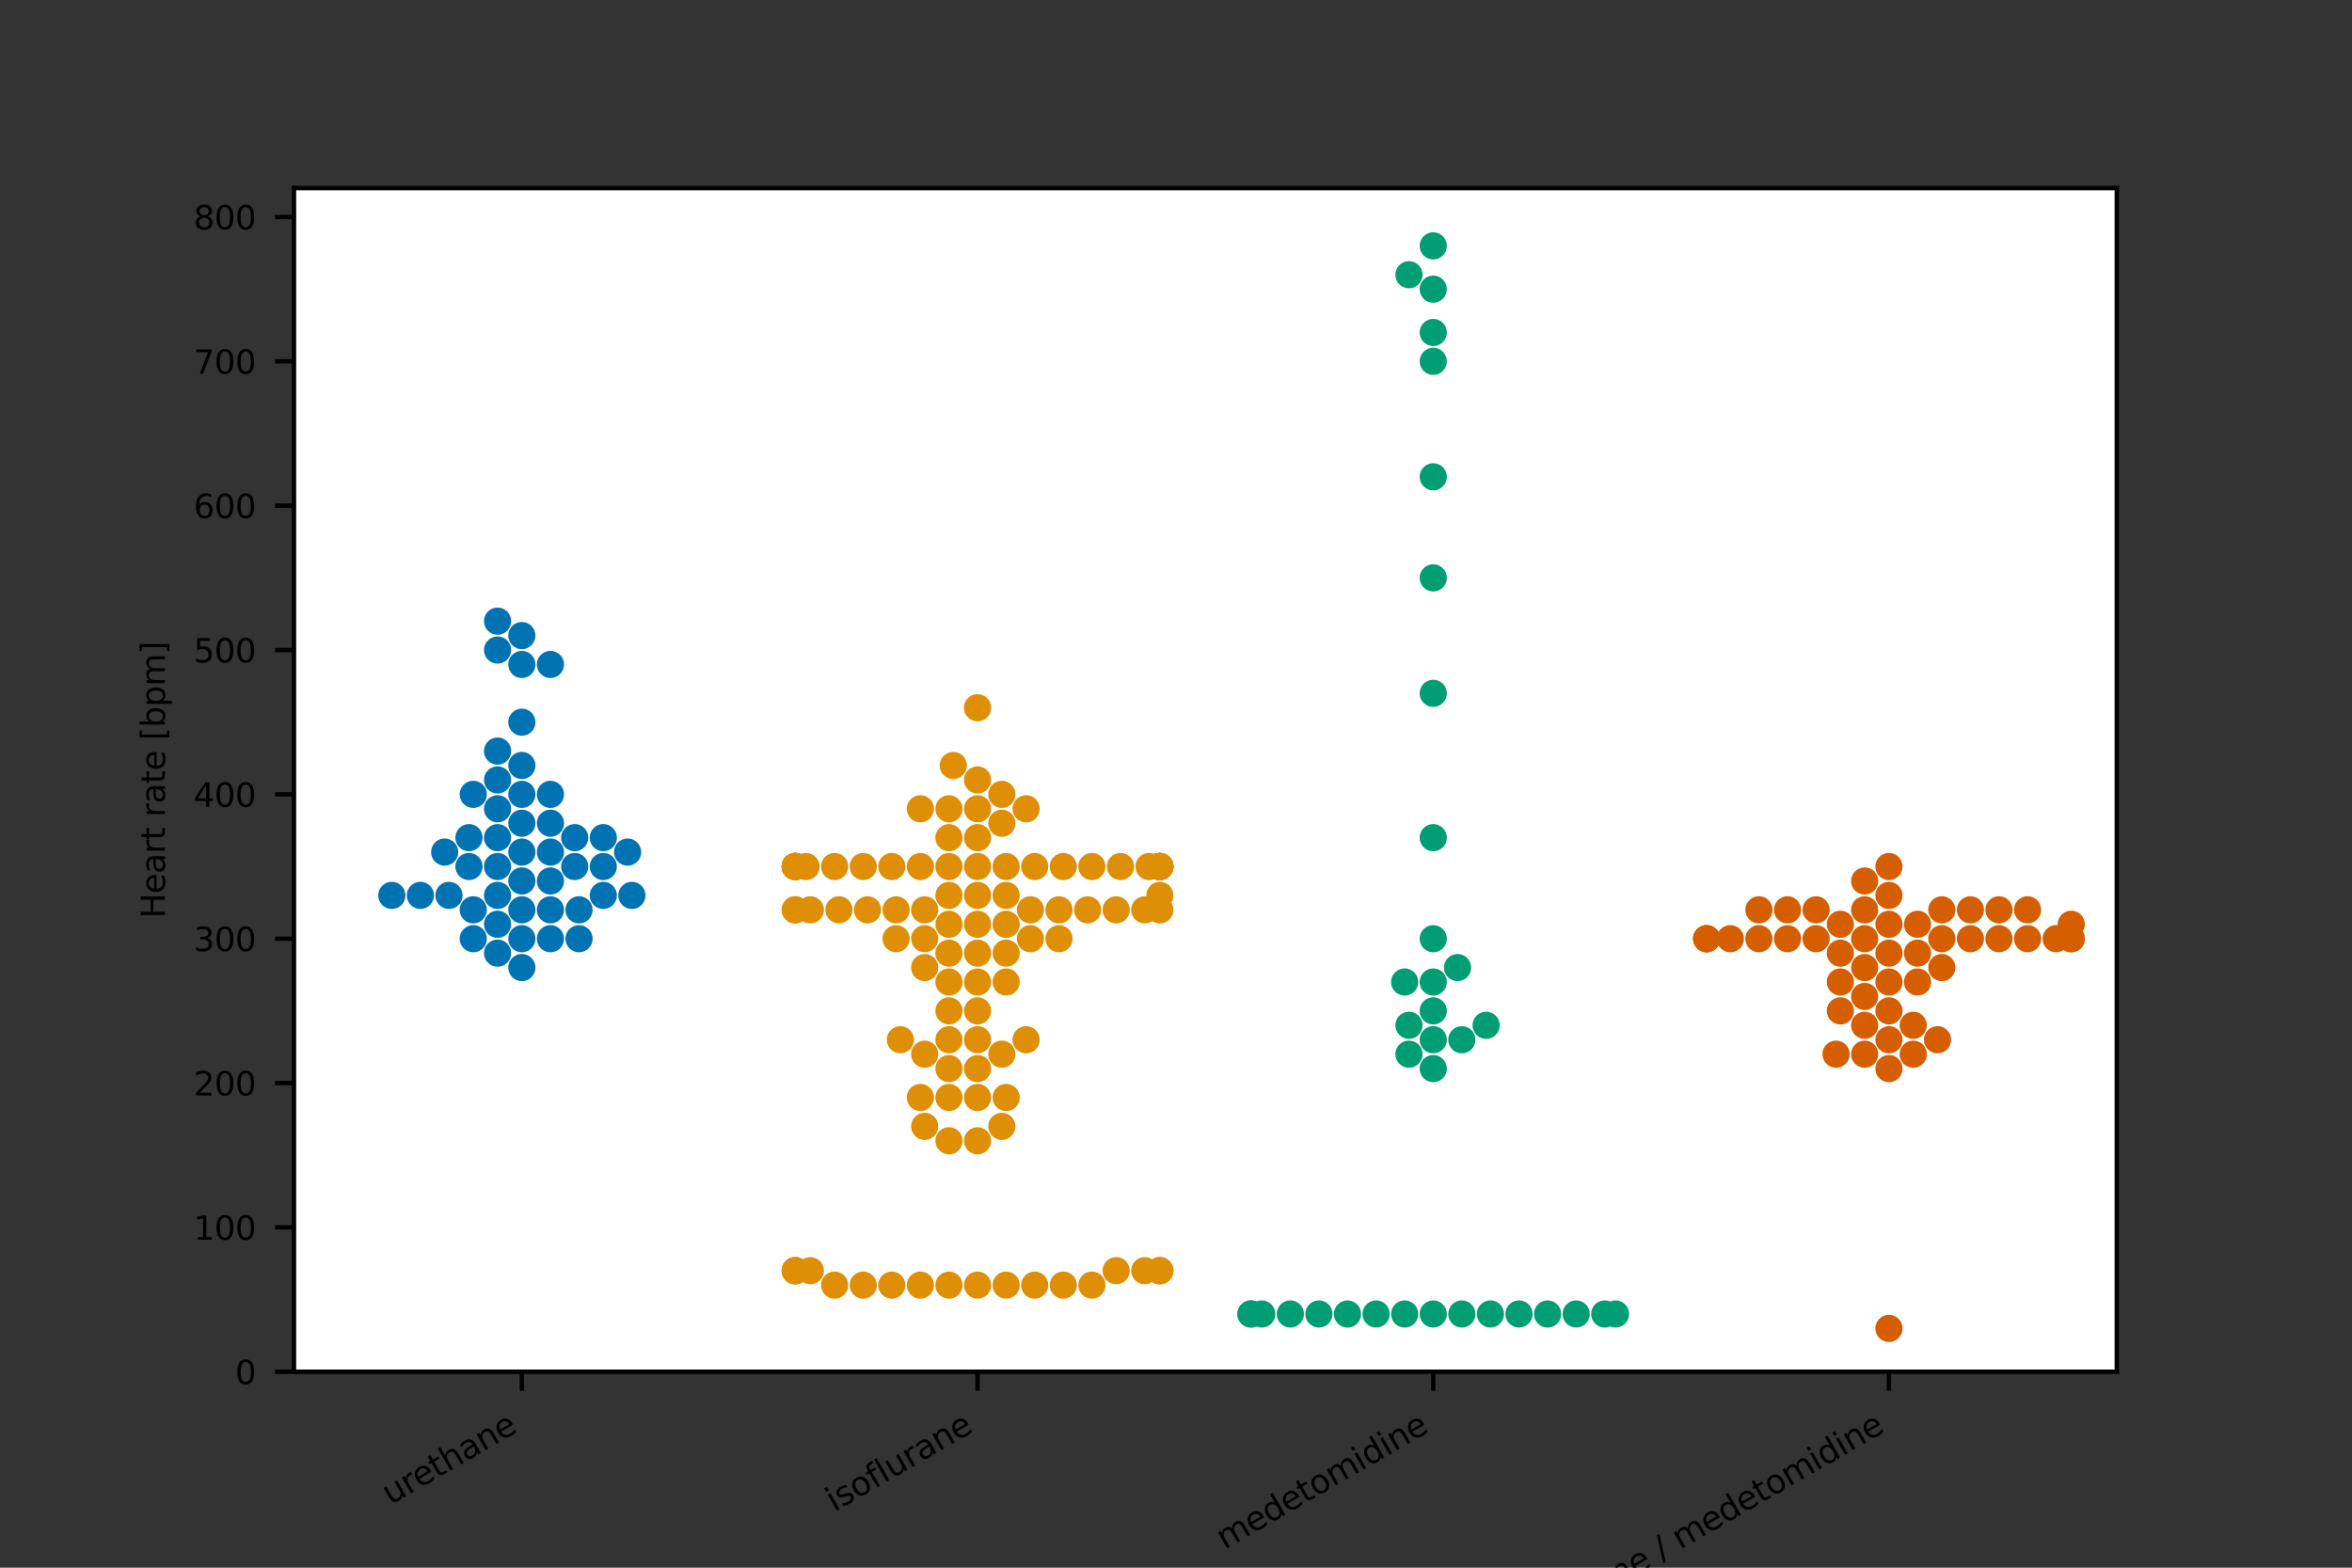<?xml version="1.0" encoding="utf-8" standalone="no"?>
<!DOCTYPE svg PUBLIC "-//W3C//DTD SVG 1.1//EN"
  "http://www.w3.org/Graphics/SVG/1.1/DTD/svg11.dtd">
<svg height="288pt" version="1.1" viewBox="0 0 432 288" width="432pt" xmlns="http://www.w3.org/2000/svg" xmlns:xlink="http://www.w3.org/1999/xlink">
 <rect x="0" y="0" width="432" height="288" fill="#333333" stroke="none"/>
 <defs>
  <style type="text/css">*{stroke-linecap:butt;stroke-linejoin:round;}</style>
 </defs>
 <g id="figure_1">
  <g id="patch_1">
   <path d="M 0 288 
L 432 288 
L 432 0 
L 0 0 
z
" style="fill:none;"/>
  </g>
  <g id="axes_1">
   <g id="patch_2">
    <path d="M 54 252 
L 388.8 252 
L 388.8 34.56 
L 54 34.56 
z
" style="fill:#ffffff;"/>
   </g>
   <g id="matplotlib.axis_1">
    <g id="xtick_1">
     <g id="line2d_1">
      <defs>
       <path d="M 0 0 
L 0 3.5 
" id="m80703fcd60" style="stroke:#000000;stroke-width:0.8;"/>
      </defs>
      <g>
       <use style="stroke:#000000;stroke-width:0.8;" x="95.85" xlink:href="#m80703fcd60" y="252"/>
      </g>
     </g>
     <g id="text_1">
      <!-- urethane -->
      <g transform="translate(71.712 276.524)rotate(-30)scale(0.06 -0.06)">
       <defs>
        <path d="M 544 1381 
L 544 3500 
L 1119 3500 
L 1119 1403 
Q 1119 906 1312 657 
Q 1506 409 1894 409 
Q 2359 409 2629 706 
Q 2900 1003 2900 1516 
L 2900 3500 
L 3475 3500 
L 3475 0 
L 2900 0 
L 2900 538 
Q 2691 219 2414 64 
Q 2138 -91 1772 -91 
Q 1169 -91 856 284 
Q 544 659 544 1381 
z
M 1991 3584 
L 1991 3584 
z
" id="DejaVuSans-75" transform="scale(0.016)"/>
        <path d="M 2631 2963 
Q 2534 3019 2420 3045 
Q 2306 3072 2169 3072 
Q 1681 3072 1420 2755 
Q 1159 2438 1159 1844 
L 1159 0 
L 581 0 
L 581 3500 
L 1159 3500 
L 1159 2956 
Q 1341 3275 1631 3429 
Q 1922 3584 2338 3584 
Q 2397 3584 2469 3576 
Q 2541 3569 2628 3553 
L 2631 2963 
z
" id="DejaVuSans-72" transform="scale(0.016)"/>
        <path d="M 3597 1894 
L 3597 1613 
L 953 1613 
Q 991 1019 1311 708 
Q 1631 397 2203 397 
Q 2534 397 2845 478 
Q 3156 559 3463 722 
L 3463 178 
Q 3153 47 2828 -22 
Q 2503 -91 2169 -91 
Q 1331 -91 842 396 
Q 353 884 353 1716 
Q 353 2575 817 3079 
Q 1281 3584 2069 3584 
Q 2775 3584 3186 3129 
Q 3597 2675 3597 1894 
z
M 3022 2063 
Q 3016 2534 2758 2815 
Q 2500 3097 2075 3097 
Q 1594 3097 1305 2825 
Q 1016 2553 972 2059 
L 3022 2063 
z
" id="DejaVuSans-65" transform="scale(0.016)"/>
        <path d="M 1172 4494 
L 1172 3500 
L 2356 3500 
L 2356 3053 
L 1172 3053 
L 1172 1153 
Q 1172 725 1289 603 
Q 1406 481 1766 481 
L 2356 481 
L 2356 0 
L 1766 0 
Q 1100 0 847 248 
Q 594 497 594 1153 
L 594 3053 
L 172 3053 
L 172 3500 
L 594 3500 
L 594 4494 
L 1172 4494 
z
" id="DejaVuSans-74" transform="scale(0.016)"/>
        <path d="M 3513 2113 
L 3513 0 
L 2938 0 
L 2938 2094 
Q 2938 2591 2744 2837 
Q 2550 3084 2163 3084 
Q 1697 3084 1428 2787 
Q 1159 2491 1159 1978 
L 1159 0 
L 581 0 
L 581 4863 
L 1159 4863 
L 1159 2956 
Q 1366 3272 1645 3428 
Q 1925 3584 2291 3584 
Q 2894 3584 3203 3211 
Q 3513 2838 3513 2113 
z
" id="DejaVuSans-68" transform="scale(0.016)"/>
        <path d="M 2194 1759 
Q 1497 1759 1228 1600 
Q 959 1441 959 1056 
Q 959 750 1161 570 
Q 1363 391 1709 391 
Q 2188 391 2477 730 
Q 2766 1069 2766 1631 
L 2766 1759 
L 2194 1759 
z
M 3341 1997 
L 3341 0 
L 2766 0 
L 2766 531 
Q 2569 213 2275 61 
Q 1981 -91 1556 -91 
Q 1019 -91 701 211 
Q 384 513 384 1019 
Q 384 1609 779 1909 
Q 1175 2209 1959 2209 
L 2766 2209 
L 2766 2266 
Q 2766 2663 2505 2880 
Q 2244 3097 1772 3097 
Q 1472 3097 1187 3025 
Q 903 2953 641 2809 
L 641 3341 
Q 956 3463 1253 3523 
Q 1550 3584 1831 3584 
Q 2591 3584 2966 3190 
Q 3341 2797 3341 1997 
z
" id="DejaVuSans-61" transform="scale(0.016)"/>
        <path d="M 3513 2113 
L 3513 0 
L 2938 0 
L 2938 2094 
Q 2938 2591 2744 2837 
Q 2550 3084 2163 3084 
Q 1697 3084 1428 2787 
Q 1159 2491 1159 1978 
L 1159 0 
L 581 0 
L 581 3500 
L 1159 3500 
L 1159 2956 
Q 1366 3272 1645 3428 
Q 1925 3584 2291 3584 
Q 2894 3584 3203 3211 
Q 3513 2838 3513 2113 
z
" id="DejaVuSans-6e" transform="scale(0.016)"/>
       </defs>
       <use xlink:href="#DejaVuSans-75"/>
       <use x="63.379" xlink:href="#DejaVuSans-72"/>
       <use x="102.242" xlink:href="#DejaVuSans-65"/>
       <use x="163.766" xlink:href="#DejaVuSans-74"/>
       <use x="202.975" xlink:href="#DejaVuSans-68"/>
       <use x="266.354" xlink:href="#DejaVuSans-61"/>
       <use x="327.633" xlink:href="#DejaVuSans-6e"/>
       <use x="391.012" xlink:href="#DejaVuSans-65"/>
      </g>
     </g>
    </g>
    <g id="xtick_2">
     <g id="line2d_2">
      <g>
       <use style="stroke:#000000;stroke-width:0.8;" x="179.55" xlink:href="#m80703fcd60" y="252"/>
      </g>
     </g>
     <g id="text_2">
      <!-- isoflurane -->
      <g transform="translate(153.22 277.79)rotate(-30)scale(0.06 -0.06)">
       <defs>
        <path d="M 603 3500 
L 1178 3500 
L 1178 0 
L 603 0 
L 603 3500 
z
M 603 4863 
L 1178 4863 
L 1178 4134 
L 603 4134 
L 603 4863 
z
" id="DejaVuSans-69" transform="scale(0.016)"/>
        <path d="M 2834 3397 
L 2834 2853 
Q 2591 2978 2328 3040 
Q 2066 3103 1784 3103 
Q 1356 3103 1142 2972 
Q 928 2841 928 2578 
Q 928 2378 1081 2264 
Q 1234 2150 1697 2047 
L 1894 2003 
Q 2506 1872 2764 1633 
Q 3022 1394 3022 966 
Q 3022 478 2636 193 
Q 2250 -91 1575 -91 
Q 1294 -91 989 -36 
Q 684 19 347 128 
L 347 722 
Q 666 556 975 473 
Q 1284 391 1588 391 
Q 1994 391 2212 530 
Q 2431 669 2431 922 
Q 2431 1156 2273 1281 
Q 2116 1406 1581 1522 
L 1381 1569 
Q 847 1681 609 1914 
Q 372 2147 372 2553 
Q 372 3047 722 3315 
Q 1072 3584 1716 3584 
Q 2034 3584 2315 3537 
Q 2597 3491 2834 3397 
z
" id="DejaVuSans-73" transform="scale(0.016)"/>
        <path d="M 1959 3097 
Q 1497 3097 1228 2736 
Q 959 2375 959 1747 
Q 959 1119 1226 758 
Q 1494 397 1959 397 
Q 2419 397 2687 759 
Q 2956 1122 2956 1747 
Q 2956 2369 2687 2733 
Q 2419 3097 1959 3097 
z
M 1959 3584 
Q 2709 3584 3137 3096 
Q 3566 2609 3566 1747 
Q 3566 888 3137 398 
Q 2709 -91 1959 -91 
Q 1206 -91 779 398 
Q 353 888 353 1747 
Q 353 2609 779 3096 
Q 1206 3584 1959 3584 
z
" id="DejaVuSans-6f" transform="scale(0.016)"/>
        <path d="M 2375 4863 
L 2375 4384 
L 1825 4384 
Q 1516 4384 1395 4259 
Q 1275 4134 1275 3809 
L 1275 3500 
L 2222 3500 
L 2222 3053 
L 1275 3053 
L 1275 0 
L 697 0 
L 697 3053 
L 147 3053 
L 147 3500 
L 697 3500 
L 697 3744 
Q 697 4328 969 4595 
Q 1241 4863 1831 4863 
L 2375 4863 
z
" id="DejaVuSans-66" transform="scale(0.016)"/>
        <path d="M 603 4863 
L 1178 4863 
L 1178 0 
L 603 0 
L 603 4863 
z
" id="DejaVuSans-6c" transform="scale(0.016)"/>
       </defs>
       <use xlink:href="#DejaVuSans-69"/>
       <use x="27.783" xlink:href="#DejaVuSans-73"/>
       <use x="79.883" xlink:href="#DejaVuSans-6f"/>
       <use x="141.064" xlink:href="#DejaVuSans-66"/>
       <use x="176.27" xlink:href="#DejaVuSans-6c"/>
       <use x="204.053" xlink:href="#DejaVuSans-75"/>
       <use x="267.432" xlink:href="#DejaVuSans-72"/>
       <use x="308.545" xlink:href="#DejaVuSans-61"/>
       <use x="369.824" xlink:href="#DejaVuSans-6e"/>
       <use x="433.203" xlink:href="#DejaVuSans-65"/>
      </g>
     </g>
    </g>
    <g id="xtick_3">
     <g id="line2d_3">
      <g>
       <use style="stroke:#000000;stroke-width:0.8;" x="263.25" xlink:href="#m80703fcd60" y="252"/>
      </g>
     </g>
     <g id="text_3">
      <!-- medetomidine -->
      <g transform="translate(224.917 284.719)rotate(-30)scale(0.06 -0.06)">
       <defs>
        <path d="M 3328 2828 
Q 3544 3216 3844 3400 
Q 4144 3584 4550 3584 
Q 5097 3584 5394 3201 
Q 5691 2819 5691 2113 
L 5691 0 
L 5113 0 
L 5113 2094 
Q 5113 2597 4934 2840 
Q 4756 3084 4391 3084 
Q 3944 3084 3684 2787 
Q 3425 2491 3425 1978 
L 3425 0 
L 2847 0 
L 2847 2094 
Q 2847 2600 2669 2842 
Q 2491 3084 2119 3084 
Q 1678 3084 1418 2786 
Q 1159 2488 1159 1978 
L 1159 0 
L 581 0 
L 581 3500 
L 1159 3500 
L 1159 2956 
Q 1356 3278 1631 3431 
Q 1906 3584 2284 3584 
Q 2666 3584 2933 3390 
Q 3200 3197 3328 2828 
z
" id="DejaVuSans-6d" transform="scale(0.016)"/>
        <path d="M 2906 2969 
L 2906 4863 
L 3481 4863 
L 3481 0 
L 2906 0 
L 2906 525 
Q 2725 213 2448 61 
Q 2172 -91 1784 -91 
Q 1150 -91 751 415 
Q 353 922 353 1747 
Q 353 2572 751 3078 
Q 1150 3584 1784 3584 
Q 2172 3584 2448 3432 
Q 2725 3281 2906 2969 
z
M 947 1747 
Q 947 1113 1208 752 
Q 1469 391 1925 391 
Q 2381 391 2643 752 
Q 2906 1113 2906 1747 
Q 2906 2381 2643 2742 
Q 2381 3103 1925 3103 
Q 1469 3103 1208 2742 
Q 947 2381 947 1747 
z
" id="DejaVuSans-64" transform="scale(0.016)"/>
       </defs>
       <use xlink:href="#DejaVuSans-6d"/>
       <use x="97.412" xlink:href="#DejaVuSans-65"/>
       <use x="158.936" xlink:href="#DejaVuSans-64"/>
       <use x="222.412" xlink:href="#DejaVuSans-65"/>
       <use x="283.936" xlink:href="#DejaVuSans-74"/>
       <use x="323.145" xlink:href="#DejaVuSans-6f"/>
       <use x="384.326" xlink:href="#DejaVuSans-6d"/>
       <use x="481.738" xlink:href="#DejaVuSans-69"/>
       <use x="509.521" xlink:href="#DejaVuSans-64"/>
       <use x="572.998" xlink:href="#DejaVuSans-69"/>
       <use x="600.781" xlink:href="#DejaVuSans-6e"/>
       <use x="664.16" xlink:href="#DejaVuSans-65"/>
      </g>
     </g>
    </g>
    <g id="xtick_4">
     <g id="line2d_4">
      <g>
       <use style="stroke:#000000;stroke-width:0.8;" x="346.95" xlink:href="#m80703fcd60" y="252"/>
      </g>
     </g>
     <g id="text_4">
      <!-- isoflurane / medetomidine -->
      <g transform="translate(277.858 302.478)rotate(-30)scale(0.06 -0.06)">
       <defs>
        <path id="DejaVuSans-20" transform="scale(0.016)"/>
        <path d="M 1625 4666 
L 2156 4666 
L 531 -594 
L 0 -594 
L 1625 4666 
z
" id="DejaVuSans-2f" transform="scale(0.016)"/>
       </defs>
       <use xlink:href="#DejaVuSans-69"/>
       <use x="27.783" xlink:href="#DejaVuSans-73"/>
       <use x="79.883" xlink:href="#DejaVuSans-6f"/>
       <use x="141.064" xlink:href="#DejaVuSans-66"/>
       <use x="176.27" xlink:href="#DejaVuSans-6c"/>
       <use x="204.053" xlink:href="#DejaVuSans-75"/>
       <use x="267.432" xlink:href="#DejaVuSans-72"/>
       <use x="308.545" xlink:href="#DejaVuSans-61"/>
       <use x="369.824" xlink:href="#DejaVuSans-6e"/>
       <use x="433.203" xlink:href="#DejaVuSans-65"/>
       <use x="494.727" xlink:href="#DejaVuSans-20"/>
       <use x="526.514" xlink:href="#DejaVuSans-2f"/>
       <use x="560.205" xlink:href="#DejaVuSans-20"/>
       <use x="591.992" xlink:href="#DejaVuSans-6d"/>
       <use x="689.404" xlink:href="#DejaVuSans-65"/>
       <use x="750.928" xlink:href="#DejaVuSans-64"/>
       <use x="814.404" xlink:href="#DejaVuSans-65"/>
       <use x="875.928" xlink:href="#DejaVuSans-74"/>
       <use x="915.137" xlink:href="#DejaVuSans-6f"/>
       <use x="976.318" xlink:href="#DejaVuSans-6d"/>
       <use x="1073.73" xlink:href="#DejaVuSans-69"/>
       <use x="1101.514" xlink:href="#DejaVuSans-64"/>
       <use x="1164.99" xlink:href="#DejaVuSans-69"/>
       <use x="1192.773" xlink:href="#DejaVuSans-6e"/>
       <use x="1256.152" xlink:href="#DejaVuSans-65"/>
      </g>
     </g>
    </g>
   </g>
   <g id="matplotlib.axis_2">
    <g id="ytick_1">
     <g id="line2d_5">
      <defs>
       <path d="M 0 0 
L -3.5 0 
" id="m779b32752e" style="stroke:#000000;stroke-width:0.8;"/>
      </defs>
      <g>
       <use style="stroke:#000000;stroke-width:0.8;" x="54" xlink:href="#m779b32752e" y="252"/>
      </g>
     </g>
     <g id="text_5">
      <!-- 0 -->
      <g transform="translate(43.182 254.28)scale(0.06 -0.06)">
       <defs>
        <path d="M 2034 4250 
Q 1547 4250 1301 3770 
Q 1056 3291 1056 2328 
Q 1056 1369 1301 889 
Q 1547 409 2034 409 
Q 2525 409 2770 889 
Q 3016 1369 3016 2328 
Q 3016 3291 2770 3770 
Q 2525 4250 2034 4250 
z
M 2034 4750 
Q 2819 4750 3233 4129 
Q 3647 3509 3647 2328 
Q 3647 1150 3233 529 
Q 2819 -91 2034 -91 
Q 1250 -91 836 529 
Q 422 1150 422 2328 
Q 422 3509 836 4129 
Q 1250 4750 2034 4750 
z
" id="DejaVuSans-30" transform="scale(0.016)"/>
       </defs>
       <use xlink:href="#DejaVuSans-30"/>
      </g>
     </g>
    </g>
    <g id="ytick_2">
     <g id="line2d_6">
      <g>
       <use style="stroke:#000000;stroke-width:0.8;" x="54" xlink:href="#m779b32752e" y="225.483"/>
      </g>
     </g>
     <g id="text_6">
      <!-- 100 -->
      <g transform="translate(35.547 227.762)scale(0.06 -0.06)">
       <defs>
        <path d="M 794 531 
L 1825 531 
L 1825 4091 
L 703 3866 
L 703 4441 
L 1819 4666 
L 2450 4666 
L 2450 531 
L 3481 531 
L 3481 0 
L 794 0 
L 794 531 
z
" id="DejaVuSans-31" transform="scale(0.016)"/>
       </defs>
       <use xlink:href="#DejaVuSans-31"/>
       <use x="63.623" xlink:href="#DejaVuSans-30"/>
       <use x="127.246" xlink:href="#DejaVuSans-30"/>
      </g>
     </g>
    </g>
    <g id="ytick_3">
     <g id="line2d_7">
      <g>
       <use style="stroke:#000000;stroke-width:0.8;" x="54" xlink:href="#m779b32752e" y="198.966"/>
      </g>
     </g>
     <g id="text_7">
      <!-- 200 -->
      <g transform="translate(35.547 201.245)scale(0.06 -0.06)">
       <defs>
        <path d="M 1228 531 
L 3431 531 
L 3431 0 
L 469 0 
L 469 531 
Q 828 903 1448 1529 
Q 2069 2156 2228 2338 
Q 2531 2678 2651 2914 
Q 2772 3150 2772 3378 
Q 2772 3750 2511 3984 
Q 2250 4219 1831 4219 
Q 1534 4219 1204 4116 
Q 875 4013 500 3803 
L 500 4441 
Q 881 4594 1212 4672 
Q 1544 4750 1819 4750 
Q 2544 4750 2975 4387 
Q 3406 4025 3406 3419 
Q 3406 3131 3298 2873 
Q 3191 2616 2906 2266 
Q 2828 2175 2409 1742 
Q 1991 1309 1228 531 
z
" id="DejaVuSans-32" transform="scale(0.016)"/>
       </defs>
       <use xlink:href="#DejaVuSans-32"/>
       <use x="63.623" xlink:href="#DejaVuSans-30"/>
       <use x="127.246" xlink:href="#DejaVuSans-30"/>
      </g>
     </g>
    </g>
    <g id="ytick_4">
     <g id="line2d_8">
      <g>
       <use style="stroke:#000000;stroke-width:0.8;" x="54" xlink:href="#m779b32752e" y="172.449"/>
      </g>
     </g>
     <g id="text_8">
      <!-- 300 -->
      <g transform="translate(35.547 174.728)scale(0.06 -0.06)">
       <defs>
        <path d="M 2597 2516 
Q 3050 2419 3304 2112 
Q 3559 1806 3559 1356 
Q 3559 666 3084 287 
Q 2609 -91 1734 -91 
Q 1441 -91 1130 -33 
Q 819 25 488 141 
L 488 750 
Q 750 597 1062 519 
Q 1375 441 1716 441 
Q 2309 441 2620 675 
Q 2931 909 2931 1356 
Q 2931 1769 2642 2001 
Q 2353 2234 1838 2234 
L 1294 2234 
L 1294 2753 
L 1863 2753 
Q 2328 2753 2575 2939 
Q 2822 3125 2822 3475 
Q 2822 3834 2567 4026 
Q 2313 4219 1838 4219 
Q 1578 4219 1281 4162 
Q 984 4106 628 3988 
L 628 4550 
Q 988 4650 1302 4700 
Q 1616 4750 1894 4750 
Q 2613 4750 3031 4423 
Q 3450 4097 3450 3541 
Q 3450 3153 3228 2886 
Q 3006 2619 2597 2516 
z
" id="DejaVuSans-33" transform="scale(0.016)"/>
       </defs>
       <use xlink:href="#DejaVuSans-33"/>
       <use x="63.623" xlink:href="#DejaVuSans-30"/>
       <use x="127.246" xlink:href="#DejaVuSans-30"/>
      </g>
     </g>
    </g>
    <g id="ytick_5">
     <g id="line2d_9">
      <g>
       <use style="stroke:#000000;stroke-width:0.8;" x="54" xlink:href="#m779b32752e" y="145.932"/>
      </g>
     </g>
     <g id="text_9">
      <!-- 400 -->
      <g transform="translate(35.547 148.211)scale(0.06 -0.06)">
       <defs>
        <path d="M 2419 4116 
L 825 1625 
L 2419 1625 
L 2419 4116 
z
M 2253 4666 
L 3047 4666 
L 3047 1625 
L 3713 1625 
L 3713 1100 
L 3047 1100 
L 3047 0 
L 2419 0 
L 2419 1100 
L 313 1100 
L 313 1709 
L 2253 4666 
z
" id="DejaVuSans-34" transform="scale(0.016)"/>
       </defs>
       <use xlink:href="#DejaVuSans-34"/>
       <use x="63.623" xlink:href="#DejaVuSans-30"/>
       <use x="127.246" xlink:href="#DejaVuSans-30"/>
      </g>
     </g>
    </g>
    <g id="ytick_6">
     <g id="line2d_10">
      <g>
       <use style="stroke:#000000;stroke-width:0.8;" x="54" xlink:href="#m779b32752e" y="119.415"/>
      </g>
     </g>
     <g id="text_10">
      <!-- 500 -->
      <g transform="translate(35.547 121.694)scale(0.06 -0.06)">
       <defs>
        <path d="M 691 4666 
L 3169 4666 
L 3169 4134 
L 1269 4134 
L 1269 2991 
Q 1406 3038 1543 3061 
Q 1681 3084 1819 3084 
Q 2600 3084 3056 2656 
Q 3513 2228 3513 1497 
Q 3513 744 3044 326 
Q 2575 -91 1722 -91 
Q 1428 -91 1123 -41 
Q 819 9 494 109 
L 494 744 
Q 775 591 1075 516 
Q 1375 441 1709 441 
Q 2250 441 2565 725 
Q 2881 1009 2881 1497 
Q 2881 1984 2565 2268 
Q 2250 2553 1709 2553 
Q 1456 2553 1204 2497 
Q 953 2441 691 2322 
L 691 4666 
z
" id="DejaVuSans-35" transform="scale(0.016)"/>
       </defs>
       <use xlink:href="#DejaVuSans-35"/>
       <use x="63.623" xlink:href="#DejaVuSans-30"/>
       <use x="127.246" xlink:href="#DejaVuSans-30"/>
      </g>
     </g>
    </g>
    <g id="ytick_7">
     <g id="line2d_11">
      <g>
       <use style="stroke:#000000;stroke-width:0.8;" x="54" xlink:href="#m779b32752e" y="92.898"/>
      </g>
     </g>
     <g id="text_11">
      <!-- 600 -->
      <g transform="translate(35.547 95.177)scale(0.06 -0.06)">
       <defs>
        <path d="M 2113 2584 
Q 1688 2584 1439 2293 
Q 1191 2003 1191 1497 
Q 1191 994 1439 701 
Q 1688 409 2113 409 
Q 2538 409 2786 701 
Q 3034 994 3034 1497 
Q 3034 2003 2786 2293 
Q 2538 2584 2113 2584 
z
M 3366 4563 
L 3366 3988 
Q 3128 4100 2886 4159 
Q 2644 4219 2406 4219 
Q 1781 4219 1451 3797 
Q 1122 3375 1075 2522 
Q 1259 2794 1537 2939 
Q 1816 3084 2150 3084 
Q 2853 3084 3261 2657 
Q 3669 2231 3669 1497 
Q 3669 778 3244 343 
Q 2819 -91 2113 -91 
Q 1303 -91 875 529 
Q 447 1150 447 2328 
Q 447 3434 972 4092 
Q 1497 4750 2381 4750 
Q 2619 4750 2861 4703 
Q 3103 4656 3366 4563 
z
" id="DejaVuSans-36" transform="scale(0.016)"/>
       </defs>
       <use xlink:href="#DejaVuSans-36"/>
       <use x="63.623" xlink:href="#DejaVuSans-30"/>
       <use x="127.246" xlink:href="#DejaVuSans-30"/>
      </g>
     </g>
    </g>
    <g id="ytick_8">
     <g id="line2d_12">
      <g>
       <use style="stroke:#000000;stroke-width:0.8;" x="54" xlink:href="#m779b32752e" y="66.38"/>
      </g>
     </g>
     <g id="text_12">
      <!-- 700 -->
      <g transform="translate(35.547 68.66)scale(0.06 -0.06)">
       <defs>
        <path d="M 525 4666 
L 3525 4666 
L 3525 4397 
L 1831 0 
L 1172 0 
L 2766 4134 
L 525 4134 
L 525 4666 
z
" id="DejaVuSans-37" transform="scale(0.016)"/>
       </defs>
       <use xlink:href="#DejaVuSans-37"/>
       <use x="63.623" xlink:href="#DejaVuSans-30"/>
       <use x="127.246" xlink:href="#DejaVuSans-30"/>
      </g>
     </g>
    </g>
    <g id="ytick_9">
     <g id="line2d_13">
      <g>
       <use style="stroke:#000000;stroke-width:0.8;" x="54" xlink:href="#m779b32752e" y="39.863"/>
      </g>
     </g>
     <g id="text_13">
      <!-- 800 -->
      <g transform="translate(35.547 42.143)scale(0.06 -0.06)">
       <defs>
        <path d="M 2034 2216 
Q 1584 2216 1326 1975 
Q 1069 1734 1069 1313 
Q 1069 891 1326 650 
Q 1584 409 2034 409 
Q 2484 409 2743 651 
Q 3003 894 3003 1313 
Q 3003 1734 2745 1975 
Q 2488 2216 2034 2216 
z
M 1403 2484 
Q 997 2584 770 2862 
Q 544 3141 544 3541 
Q 544 4100 942 4425 
Q 1341 4750 2034 4750 
Q 2731 4750 3128 4425 
Q 3525 4100 3525 3541 
Q 3525 3141 3298 2862 
Q 3072 2584 2669 2484 
Q 3125 2378 3379 2068 
Q 3634 1759 3634 1313 
Q 3634 634 3220 271 
Q 2806 -91 2034 -91 
Q 1263 -91 848 271 
Q 434 634 434 1313 
Q 434 1759 690 2068 
Q 947 2378 1403 2484 
z
M 1172 3481 
Q 1172 3119 1398 2916 
Q 1625 2713 2034 2713 
Q 2441 2713 2670 2916 
Q 2900 3119 2900 3481 
Q 2900 3844 2670 4047 
Q 2441 4250 2034 4250 
Q 1625 4250 1398 4047 
Q 1172 3844 1172 3481 
z
" id="DejaVuSans-38" transform="scale(0.016)"/>
       </defs>
       <use xlink:href="#DejaVuSans-38"/>
       <use x="63.623" xlink:href="#DejaVuSans-30"/>
       <use x="127.246" xlink:href="#DejaVuSans-30"/>
      </g>
     </g>
    </g>
    <g id="text_14">
     <!-- Heart rate [bpm] -->
     <g transform="translate(30.3 168.703)rotate(-90)scale(0.06 -0.06)">
      <defs>
       <path d="M 628 4666 
L 1259 4666 
L 1259 2753 
L 3553 2753 
L 3553 4666 
L 4184 4666 
L 4184 0 
L 3553 0 
L 3553 2222 
L 1259 2222 
L 1259 0 
L 628 0 
L 628 4666 
z
" id="DejaVuSans-48" transform="scale(0.016)"/>
       <path d="M 550 4863 
L 1875 4863 
L 1875 4416 
L 1125 4416 
L 1125 -397 
L 1875 -397 
L 1875 -844 
L 550 -844 
L 550 4863 
z
" id="DejaVuSans-5b" transform="scale(0.016)"/>
       <path d="M 3116 1747 
Q 3116 2381 2855 2742 
Q 2594 3103 2138 3103 
Q 1681 3103 1420 2742 
Q 1159 2381 1159 1747 
Q 1159 1113 1420 752 
Q 1681 391 2138 391 
Q 2594 391 2855 752 
Q 3116 1113 3116 1747 
z
M 1159 2969 
Q 1341 3281 1617 3432 
Q 1894 3584 2278 3584 
Q 2916 3584 3314 3078 
Q 3713 2572 3713 1747 
Q 3713 922 3314 415 
Q 2916 -91 2278 -91 
Q 1894 -91 1617 61 
Q 1341 213 1159 525 
L 1159 0 
L 581 0 
L 581 4863 
L 1159 4863 
L 1159 2969 
z
" id="DejaVuSans-62" transform="scale(0.016)"/>
       <path d="M 1159 525 
L 1159 -1331 
L 581 -1331 
L 581 3500 
L 1159 3500 
L 1159 2969 
Q 1341 3281 1617 3432 
Q 1894 3584 2278 3584 
Q 2916 3584 3314 3078 
Q 3713 2572 3713 1747 
Q 3713 922 3314 415 
Q 2916 -91 2278 -91 
Q 1894 -91 1617 61 
Q 1341 213 1159 525 
z
M 3116 1747 
Q 3116 2381 2855 2742 
Q 2594 3103 2138 3103 
Q 1681 3103 1420 2742 
Q 1159 2381 1159 1747 
Q 1159 1113 1420 752 
Q 1681 391 2138 391 
Q 2594 391 2855 752 
Q 3116 1113 3116 1747 
z
" id="DejaVuSans-70" transform="scale(0.016)"/>
       <path d="M 1947 4863 
L 1947 -844 
L 622 -844 
L 622 -397 
L 1369 -397 
L 1369 4416 
L 622 4416 
L 622 4863 
L 1947 4863 
z
" id="DejaVuSans-5d" transform="scale(0.016)"/>
      </defs>
      <use xlink:href="#DejaVuSans-48"/>
      <use x="75.195" xlink:href="#DejaVuSans-65"/>
      <use x="136.719" xlink:href="#DejaVuSans-61"/>
      <use x="197.998" xlink:href="#DejaVuSans-72"/>
      <use x="239.111" xlink:href="#DejaVuSans-74"/>
      <use x="278.32" xlink:href="#DejaVuSans-20"/>
      <use x="310.107" xlink:href="#DejaVuSans-72"/>
      <use x="351.221" xlink:href="#DejaVuSans-61"/>
      <use x="412.5" xlink:href="#DejaVuSans-74"/>
      <use x="451.709" xlink:href="#DejaVuSans-65"/>
      <use x="513.232" xlink:href="#DejaVuSans-20"/>
      <use x="545.02" xlink:href="#DejaVuSans-5b"/>
      <use x="584.033" xlink:href="#DejaVuSans-62"/>
      <use x="647.51" xlink:href="#DejaVuSans-70"/>
      <use x="710.986" xlink:href="#DejaVuSans-6d"/>
      <use x="808.398" xlink:href="#DejaVuSans-5d"/>
     </g>
    </g>
   </g>
   <g id="patch_3">
    <path d="M 54 252 
L 54 34.56 
" style="fill:none;stroke:#000000;stroke-linecap:square;stroke-linejoin:miter;stroke-width:0.8;"/>
   </g>
   <g id="patch_4">
    <path d="M 388.8 252 
L 388.8 34.56 
" style="fill:none;stroke:#000000;stroke-linecap:square;stroke-linejoin:miter;stroke-width:0.8;"/>
   </g>
   <g id="patch_5">
    <path d="M 54 252 
L 388.8 252 
" style="fill:none;stroke:#000000;stroke-linecap:square;stroke-linejoin:miter;stroke-width:0.8;"/>
   </g>
   <g id="patch_6">
    <path d="M 54 34.56 
L 388.8 34.56 
" style="fill:none;stroke:#000000;stroke-linecap:square;stroke-linejoin:miter;stroke-width:0.8;"/>
   </g>
   <g id="PathCollection_1">
    <defs>
     <path d="M 0 2.5 
C 0.663 2.5 1.299 2.237 1.768 1.768 
C 2.237 1.299 2.5 0.663 2.5 -0 
C 2.5 -0.663 2.237 -1.299 1.768 -1.768 
C 1.299 -2.237 0.663 -2.5 0 -2.5 
C -0.663 -2.5 -1.299 -2.237 -1.768 -1.768 
C -2.237 -1.299 -2.5 -0.663 -2.5 0 
C -2.5 0.663 -2.237 1.299 -1.768 1.768 
C -1.299 2.237 -0.663 2.5 0 2.5 
z
" id="C0_0_08245ec808"/>
    </defs>
    <g clip-path="url(#p608e77ae68)">
     <use style="fill:#0173b2;" x="95.85" xlink:href="#C0_0_08245ec808" y="177.752"/>
    </g>
    <g clip-path="url(#p608e77ae68)">
     <use style="fill:#0173b2;" x="91.389" xlink:href="#C0_0_08245ec808" y="175.1"/>
    </g>
    <g clip-path="url(#p608e77ae68)">
     <use style="fill:#0173b2;" x="95.85" xlink:href="#C0_0_08245ec808" y="172.449"/>
    </g>
    <g clip-path="url(#p608e77ae68)">
     <use style="fill:#0173b2;" x="101.1" xlink:href="#C0_0_08245ec808" y="172.449"/>
    </g>
    <g clip-path="url(#p608e77ae68)">
     <use style="fill:#0173b2;" x="86.927" xlink:href="#C0_0_08245ec808" y="172.449"/>
    </g>
    <g clip-path="url(#p608e77ae68)">
     <use style="fill:#0173b2;" x="106.35" xlink:href="#C0_0_08245ec808" y="172.449"/>
    </g>
    <g clip-path="url(#p608e77ae68)">
     <use style="fill:#0173b2;" x="91.389" xlink:href="#C0_0_08245ec808" y="169.797"/>
    </g>
    <g clip-path="url(#p608e77ae68)">
     <use style="fill:#0173b2;" x="95.85" xlink:href="#C0_0_08245ec808" y="167.145"/>
    </g>
    <g clip-path="url(#p608e77ae68)">
     <use style="fill:#0173b2;" x="101.1" xlink:href="#C0_0_08245ec808" y="167.145"/>
    </g>
    <g clip-path="url(#p608e77ae68)">
     <use style="fill:#0173b2;" x="86.927" xlink:href="#C0_0_08245ec808" y="167.145"/>
    </g>
    <g clip-path="url(#p608e77ae68)">
     <use style="fill:#0173b2;" x="106.35" xlink:href="#C0_0_08245ec808" y="167.145"/>
    </g>
    <g clip-path="url(#p608e77ae68)">
     <use style="fill:#0173b2;" x="91.389" xlink:href="#C0_0_08245ec808" y="164.494"/>
    </g>
    <g clip-path="url(#p608e77ae68)">
     <use style="fill:#0173b2;" x="82.466" xlink:href="#C0_0_08245ec808" y="164.494"/>
    </g>
    <g clip-path="url(#p608e77ae68)">
     <use style="fill:#0173b2;" x="110.811" xlink:href="#C0_0_08245ec808" y="164.494"/>
    </g>
    <g clip-path="url(#p608e77ae68)">
     <use style="fill:#0173b2;" x="77.216" xlink:href="#C0_0_08245ec808" y="164.494"/>
    </g>
    <g clip-path="url(#p608e77ae68)">
     <use style="fill:#0173b2;" x="116.061" xlink:href="#C0_0_08245ec808" y="164.494"/>
    </g>
    <g clip-path="url(#p608e77ae68)">
     <use style="fill:#0173b2;" x="71.966" xlink:href="#C0_0_08245ec808" y="164.494"/>
    </g>
    <g clip-path="url(#p608e77ae68)">
     <use style="fill:#0173b2;" x="95.85" xlink:href="#C0_0_08245ec808" y="161.842"/>
    </g>
    <g clip-path="url(#p608e77ae68)">
     <use style="fill:#0173b2;" x="101.1" xlink:href="#C0_0_08245ec808" y="161.842"/>
    </g>
    <g clip-path="url(#p608e77ae68)">
     <use style="fill:#0173b2;" x="91.389" xlink:href="#C0_0_08245ec808" y="159.19"/>
    </g>
    <g clip-path="url(#p608e77ae68)">
     <use style="fill:#0173b2;" x="105.561" xlink:href="#C0_0_08245ec808" y="159.19"/>
    </g>
    <g clip-path="url(#p608e77ae68)">
     <use style="fill:#0173b2;" x="86.139" xlink:href="#C0_0_08245ec808" y="159.19"/>
    </g>
    <g clip-path="url(#p608e77ae68)">
     <use style="fill:#0173b2;" x="110.811" xlink:href="#C0_0_08245ec808" y="159.19"/>
    </g>
    <g clip-path="url(#p608e77ae68)">
     <use style="fill:#0173b2;" x="95.85" xlink:href="#C0_0_08245ec808" y="156.539"/>
    </g>
    <g clip-path="url(#p608e77ae68)">
     <use style="fill:#0173b2;" x="101.1" xlink:href="#C0_0_08245ec808" y="156.539"/>
    </g>
    <g clip-path="url(#p608e77ae68)">
     <use style="fill:#0173b2;" x="81.677" xlink:href="#C0_0_08245ec808" y="156.539"/>
    </g>
    <g clip-path="url(#p608e77ae68)">
     <use style="fill:#0173b2;" x="115.273" xlink:href="#C0_0_08245ec808" y="156.539"/>
    </g>
    <g clip-path="url(#p608e77ae68)">
     <use style="fill:#0173b2;" x="91.389" xlink:href="#C0_0_08245ec808" y="153.887"/>
    </g>
    <g clip-path="url(#p608e77ae68)">
     <use style="fill:#0173b2;" x="105.561" xlink:href="#C0_0_08245ec808" y="153.887"/>
    </g>
    <g clip-path="url(#p608e77ae68)">
     <use style="fill:#0173b2;" x="86.139" xlink:href="#C0_0_08245ec808" y="153.887"/>
    </g>
    <g clip-path="url(#p608e77ae68)">
     <use style="fill:#0173b2;" x="110.811" xlink:href="#C0_0_08245ec808" y="153.887"/>
    </g>
    <g clip-path="url(#p608e77ae68)">
     <use style="fill:#0173b2;" x="95.85" xlink:href="#C0_0_08245ec808" y="151.235"/>
    </g>
    <g clip-path="url(#p608e77ae68)">
     <use style="fill:#0173b2;" x="101.1" xlink:href="#C0_0_08245ec808" y="151.235"/>
    </g>
    <g clip-path="url(#p608e77ae68)">
     <use style="fill:#0173b2;" x="91.389" xlink:href="#C0_0_08245ec808" y="148.583"/>
    </g>
    <g clip-path="url(#p608e77ae68)">
     <use style="fill:#0173b2;" x="95.85" xlink:href="#C0_0_08245ec808" y="145.932"/>
    </g>
    <g clip-path="url(#p608e77ae68)">
     <use style="fill:#0173b2;" x="101.1" xlink:href="#C0_0_08245ec808" y="145.932"/>
    </g>
    <g clip-path="url(#p608e77ae68)">
     <use style="fill:#0173b2;" x="86.927" xlink:href="#C0_0_08245ec808" y="145.932"/>
    </g>
    <g clip-path="url(#p608e77ae68)">
     <use style="fill:#0173b2;" x="91.389" xlink:href="#C0_0_08245ec808" y="143.28"/>
    </g>
    <g clip-path="url(#p608e77ae68)">
     <use style="fill:#0173b2;" x="95.85" xlink:href="#C0_0_08245ec808" y="140.628"/>
    </g>
    <g clip-path="url(#p608e77ae68)">
     <use style="fill:#0173b2;" x="91.389" xlink:href="#C0_0_08245ec808" y="137.977"/>
    </g>
    <g clip-path="url(#p608e77ae68)">
     <use style="fill:#0173b2;" x="95.85" xlink:href="#C0_0_08245ec808" y="132.673"/>
    </g>
    <g clip-path="url(#p608e77ae68)">
     <use style="fill:#0173b2;" x="95.85" xlink:href="#C0_0_08245ec808" y="122.066"/>
    </g>
    <g clip-path="url(#p608e77ae68)">
     <use style="fill:#0173b2;" x="101.1" xlink:href="#C0_0_08245ec808" y="122.066"/>
    </g>
    <g clip-path="url(#p608e77ae68)">
     <use style="fill:#0173b2;" x="91.389" xlink:href="#C0_0_08245ec808" y="119.415"/>
    </g>
    <g clip-path="url(#p608e77ae68)">
     <use style="fill:#0173b2;" x="95.85" xlink:href="#C0_0_08245ec808" y="116.763"/>
    </g>
    <g clip-path="url(#p608e77ae68)">
     <use style="fill:#0173b2;" x="91.389" xlink:href="#C0_0_08245ec808" y="114.111"/>
    </g>
   </g>
   <g id="PathCollection_2">
    <defs>
     <path d="M 0 2.5 
C 0.663 2.5 1.299 2.237 1.768 1.768 
C 2.237 1.299 2.5 0.663 2.5 -0 
C 2.5 -0.663 2.237 -1.299 1.768 -1.768 
C 1.299 -2.237 0.663 -2.5 0 -2.5 
C -0.663 -2.5 -1.299 -2.237 -1.768 -1.768 
C -2.237 -1.299 -2.5 -0.663 -2.5 0 
C -2.5 0.663 -2.237 1.299 -1.768 1.768 
C -1.299 2.237 -0.663 2.5 0 2.5 
z
" id="C1_0_0674bca4b8"/>
    </defs>
    <g clip-path="url(#p608e77ae68)">
     <use style="fill:#de8f05;" x="179.55" xlink:href="#C1_0_0674bca4b8" y="236.09"/>
    </g>
    <g clip-path="url(#p608e77ae68)">
     <use style="fill:#de8f05;" x="174.3" xlink:href="#C1_0_0674bca4b8" y="236.09"/>
    </g>
    <g clip-path="url(#p608e77ae68)">
     <use style="fill:#de8f05;" x="184.8" xlink:href="#C1_0_0674bca4b8" y="236.09"/>
    </g>
    <g clip-path="url(#p608e77ae68)">
     <use style="fill:#de8f05;" x="169.05" xlink:href="#C1_0_0674bca4b8" y="236.09"/>
    </g>
    <g clip-path="url(#p608e77ae68)">
     <use style="fill:#de8f05;" x="190.05" xlink:href="#C1_0_0674bca4b8" y="236.09"/>
    </g>
    <g clip-path="url(#p608e77ae68)">
     <use style="fill:#de8f05;" x="163.8" xlink:href="#C1_0_0674bca4b8" y="236.09"/>
    </g>
    <g clip-path="url(#p608e77ae68)">
     <use style="fill:#de8f05;" x="195.3" xlink:href="#C1_0_0674bca4b8" y="236.09"/>
    </g>
    <g clip-path="url(#p608e77ae68)">
     <use style="fill:#de8f05;" x="158.55" xlink:href="#C1_0_0674bca4b8" y="236.09"/>
    </g>
    <g clip-path="url(#p608e77ae68)">
     <use style="fill:#de8f05;" x="200.55" xlink:href="#C1_0_0674bca4b8" y="236.09"/>
    </g>
    <g clip-path="url(#p608e77ae68)">
     <use style="fill:#de8f05;" x="153.3" xlink:href="#C1_0_0674bca4b8" y="236.09"/>
    </g>
    <g clip-path="url(#p608e77ae68)">
     <use style="fill:#de8f05;" x="205.011" xlink:href="#C1_0_0674bca4b8" y="233.438"/>
    </g>
    <g clip-path="url(#p608e77ae68)">
     <use style="fill:#de8f05;" x="148.839" xlink:href="#C1_0_0674bca4b8" y="233.438"/>
    </g>
    <g clip-path="url(#p608e77ae68)">
     <use style="fill:#de8f05;" x="210.261" xlink:href="#C1_0_0674bca4b8" y="233.438"/>
    </g>
    <g clip-path="url(#p608e77ae68)">
     <use style="fill:#de8f05;" x="146.07" xlink:href="#C1_0_0674bca4b8" y="233.438"/>
    </g>
    <g clip-path="url(#p608e77ae68)">
     <use style="fill:#de8f05;" x="213.03" xlink:href="#C1_0_0674bca4b8" y="233.438"/>
    </g>
    <g clip-path="url(#p608e77ae68)">
     <use style="fill:#de8f05;" x="146.07" xlink:href="#C1_0_0674bca4b8" y="233.438"/>
    </g>
    <g clip-path="url(#p608e77ae68)">
     <use style="fill:#de8f05;" x="213.03" xlink:href="#C1_0_0674bca4b8" y="233.438"/>
    </g>
    <g clip-path="url(#p608e77ae68)">
     <use style="fill:#de8f05;" x="146.07" xlink:href="#C1_0_0674bca4b8" y="233.438"/>
    </g>
    <g clip-path="url(#p608e77ae68)">
     <use style="fill:#de8f05;" x="213.03" xlink:href="#C1_0_0674bca4b8" y="233.438"/>
    </g>
    <g clip-path="url(#p608e77ae68)">
     <use style="fill:#de8f05;" x="146.07" xlink:href="#C1_0_0674bca4b8" y="233.438"/>
    </g>
    <g clip-path="url(#p608e77ae68)">
     <use style="fill:#de8f05;" x="179.55" xlink:href="#C1_0_0674bca4b8" y="209.573"/>
    </g>
    <g clip-path="url(#p608e77ae68)">
     <use style="fill:#de8f05;" x="174.3" xlink:href="#C1_0_0674bca4b8" y="209.573"/>
    </g>
    <g clip-path="url(#p608e77ae68)">
     <use style="fill:#de8f05;" x="184.011" xlink:href="#C1_0_0674bca4b8" y="206.921"/>
    </g>
    <g clip-path="url(#p608e77ae68)">
     <use style="fill:#de8f05;" x="169.839" xlink:href="#C1_0_0674bca4b8" y="206.921"/>
    </g>
    <g clip-path="url(#p608e77ae68)">
     <use style="fill:#de8f05;" x="179.55" xlink:href="#C1_0_0674bca4b8" y="201.618"/>
    </g>
    <g clip-path="url(#p608e77ae68)">
     <use style="fill:#de8f05;" x="174.3" xlink:href="#C1_0_0674bca4b8" y="201.618"/>
    </g>
    <g clip-path="url(#p608e77ae68)">
     <use style="fill:#de8f05;" x="184.8" xlink:href="#C1_0_0674bca4b8" y="201.618"/>
    </g>
    <g clip-path="url(#p608e77ae68)">
     <use style="fill:#de8f05;" x="169.05" xlink:href="#C1_0_0674bca4b8" y="201.618"/>
    </g>
    <g clip-path="url(#p608e77ae68)">
     <use style="fill:#de8f05;" x="179.55" xlink:href="#C1_0_0674bca4b8" y="196.314"/>
    </g>
    <g clip-path="url(#p608e77ae68)">
     <use style="fill:#de8f05;" x="174.3" xlink:href="#C1_0_0674bca4b8" y="196.314"/>
    </g>
    <g clip-path="url(#p608e77ae68)">
     <use style="fill:#de8f05;" x="184.011" xlink:href="#C1_0_0674bca4b8" y="193.662"/>
    </g>
    <g clip-path="url(#p608e77ae68)">
     <use style="fill:#de8f05;" x="169.839" xlink:href="#C1_0_0674bca4b8" y="193.662"/>
    </g>
    <g clip-path="url(#p608e77ae68)">
     <use style="fill:#de8f05;" x="179.55" xlink:href="#C1_0_0674bca4b8" y="191.011"/>
    </g>
    <g clip-path="url(#p608e77ae68)">
     <use style="fill:#de8f05;" x="174.3" xlink:href="#C1_0_0674bca4b8" y="191.011"/>
    </g>
    <g clip-path="url(#p608e77ae68)">
     <use style="fill:#de8f05;" x="188.473" xlink:href="#C1_0_0674bca4b8" y="191.011"/>
    </g>
    <g clip-path="url(#p608e77ae68)">
     <use style="fill:#de8f05;" x="165.377" xlink:href="#C1_0_0674bca4b8" y="191.011"/>
    </g>
    <g clip-path="url(#p608e77ae68)">
     <use style="fill:#de8f05;" x="179.55" xlink:href="#C1_0_0674bca4b8" y="185.707"/>
    </g>
    <g clip-path="url(#p608e77ae68)">
     <use style="fill:#de8f05;" x="174.3" xlink:href="#C1_0_0674bca4b8" y="185.707"/>
    </g>
    <g clip-path="url(#p608e77ae68)">
     <use style="fill:#de8f05;" x="179.55" xlink:href="#C1_0_0674bca4b8" y="180.404"/>
    </g>
    <g clip-path="url(#p608e77ae68)">
     <use style="fill:#de8f05;" x="174.3" xlink:href="#C1_0_0674bca4b8" y="180.404"/>
    </g>
    <g clip-path="url(#p608e77ae68)">
     <use style="fill:#de8f05;" x="184.8" xlink:href="#C1_0_0674bca4b8" y="180.404"/>
    </g>
    <g clip-path="url(#p608e77ae68)">
     <use style="fill:#de8f05;" x="169.839" xlink:href="#C1_0_0674bca4b8" y="177.752"/>
    </g>
    <g clip-path="url(#p608e77ae68)">
     <use style="fill:#de8f05;" x="179.55" xlink:href="#C1_0_0674bca4b8" y="175.1"/>
    </g>
    <g clip-path="url(#p608e77ae68)">
     <use style="fill:#de8f05;" x="174.3" xlink:href="#C1_0_0674bca4b8" y="175.1"/>
    </g>
    <g clip-path="url(#p608e77ae68)">
     <use style="fill:#de8f05;" x="184.8" xlink:href="#C1_0_0674bca4b8" y="175.1"/>
    </g>
    <g clip-path="url(#p608e77ae68)">
     <use style="fill:#de8f05;" x="169.839" xlink:href="#C1_0_0674bca4b8" y="172.449"/>
    </g>
    <g clip-path="url(#p608e77ae68)">
     <use style="fill:#de8f05;" x="189.261" xlink:href="#C1_0_0674bca4b8" y="172.449"/>
    </g>
    <g clip-path="url(#p608e77ae68)">
     <use style="fill:#de8f05;" x="164.589" xlink:href="#C1_0_0674bca4b8" y="172.449"/>
    </g>
    <g clip-path="url(#p608e77ae68)">
     <use style="fill:#de8f05;" x="194.511" xlink:href="#C1_0_0674bca4b8" y="172.449"/>
    </g>
    <g clip-path="url(#p608e77ae68)">
     <use style="fill:#de8f05;" x="179.55" xlink:href="#C1_0_0674bca4b8" y="169.797"/>
    </g>
    <g clip-path="url(#p608e77ae68)">
     <use style="fill:#de8f05;" x="174.3" xlink:href="#C1_0_0674bca4b8" y="169.797"/>
    </g>
    <g clip-path="url(#p608e77ae68)">
     <use style="fill:#de8f05;" x="184.8" xlink:href="#C1_0_0674bca4b8" y="169.797"/>
    </g>
    <g clip-path="url(#p608e77ae68)">
     <use style="fill:#de8f05;" x="169.839" xlink:href="#C1_0_0674bca4b8" y="167.145"/>
    </g>
    <g clip-path="url(#p608e77ae68)">
     <use style="fill:#de8f05;" x="189.261" xlink:href="#C1_0_0674bca4b8" y="167.145"/>
    </g>
    <g clip-path="url(#p608e77ae68)">
     <use style="fill:#de8f05;" x="164.589" xlink:href="#C1_0_0674bca4b8" y="167.145"/>
    </g>
    <g clip-path="url(#p608e77ae68)">
     <use style="fill:#de8f05;" x="194.511" xlink:href="#C1_0_0674bca4b8" y="167.145"/>
    </g>
    <g clip-path="url(#p608e77ae68)">
     <use style="fill:#de8f05;" x="159.339" xlink:href="#C1_0_0674bca4b8" y="167.145"/>
    </g>
    <g clip-path="url(#p608e77ae68)">
     <use style="fill:#de8f05;" x="199.761" xlink:href="#C1_0_0674bca4b8" y="167.145"/>
    </g>
    <g clip-path="url(#p608e77ae68)">
     <use style="fill:#de8f05;" x="154.089" xlink:href="#C1_0_0674bca4b8" y="167.145"/>
    </g>
    <g clip-path="url(#p608e77ae68)">
     <use style="fill:#de8f05;" x="205.011" xlink:href="#C1_0_0674bca4b8" y="167.145"/>
    </g>
    <g clip-path="url(#p608e77ae68)">
     <use style="fill:#de8f05;" x="148.839" xlink:href="#C1_0_0674bca4b8" y="167.145"/>
    </g>
    <g clip-path="url(#p608e77ae68)">
     <use style="fill:#de8f05;" x="210.261" xlink:href="#C1_0_0674bca4b8" y="167.145"/>
    </g>
    <g clip-path="url(#p608e77ae68)">
     <use style="fill:#de8f05;" x="146.07" xlink:href="#C1_0_0674bca4b8" y="167.145"/>
    </g>
    <g clip-path="url(#p608e77ae68)">
     <use style="fill:#de8f05;" x="213.03" xlink:href="#C1_0_0674bca4b8" y="167.145"/>
    </g>
    <g clip-path="url(#p608e77ae68)">
     <use style="fill:#de8f05;" x="146.07" xlink:href="#C1_0_0674bca4b8" y="167.145"/>
    </g>
    <g clip-path="url(#p608e77ae68)">
     <use style="fill:#de8f05;" x="179.55" xlink:href="#C1_0_0674bca4b8" y="164.494"/>
    </g>
    <g clip-path="url(#p608e77ae68)">
     <use style="fill:#de8f05;" x="174.3" xlink:href="#C1_0_0674bca4b8" y="164.494"/>
    </g>
    <g clip-path="url(#p608e77ae68)">
     <use style="fill:#de8f05;" x="184.8" xlink:href="#C1_0_0674bca4b8" y="164.494"/>
    </g>
    <g clip-path="url(#p608e77ae68)">
     <use style="fill:#de8f05;" x="213.03" xlink:href="#C1_0_0674bca4b8" y="164.494"/>
    </g>
    <g clip-path="url(#p608e77ae68)">
     <use style="fill:#de8f05;" x="179.55" xlink:href="#C1_0_0674bca4b8" y="159.19"/>
    </g>
    <g clip-path="url(#p608e77ae68)">
     <use style="fill:#de8f05;" x="174.3" xlink:href="#C1_0_0674bca4b8" y="159.19"/>
    </g>
    <g clip-path="url(#p608e77ae68)">
     <use style="fill:#de8f05;" x="184.8" xlink:href="#C1_0_0674bca4b8" y="159.19"/>
    </g>
    <g clip-path="url(#p608e77ae68)">
     <use style="fill:#de8f05;" x="169.05" xlink:href="#C1_0_0674bca4b8" y="159.19"/>
    </g>
    <g clip-path="url(#p608e77ae68)">
     <use style="fill:#de8f05;" x="190.05" xlink:href="#C1_0_0674bca4b8" y="159.19"/>
    </g>
    <g clip-path="url(#p608e77ae68)">
     <use style="fill:#de8f05;" x="163.8" xlink:href="#C1_0_0674bca4b8" y="159.19"/>
    </g>
    <g clip-path="url(#p608e77ae68)">
     <use style="fill:#de8f05;" x="195.3" xlink:href="#C1_0_0674bca4b8" y="159.19"/>
    </g>
    <g clip-path="url(#p608e77ae68)">
     <use style="fill:#de8f05;" x="158.55" xlink:href="#C1_0_0674bca4b8" y="159.19"/>
    </g>
    <g clip-path="url(#p608e77ae68)">
     <use style="fill:#de8f05;" x="200.55" xlink:href="#C1_0_0674bca4b8" y="159.19"/>
    </g>
    <g clip-path="url(#p608e77ae68)">
     <use style="fill:#de8f05;" x="153.3" xlink:href="#C1_0_0674bca4b8" y="159.19"/>
    </g>
    <g clip-path="url(#p608e77ae68)">
     <use style="fill:#de8f05;" x="205.8" xlink:href="#C1_0_0674bca4b8" y="159.19"/>
    </g>
    <g clip-path="url(#p608e77ae68)">
     <use style="fill:#de8f05;" x="148.05" xlink:href="#C1_0_0674bca4b8" y="159.19"/>
    </g>
    <g clip-path="url(#p608e77ae68)">
     <use style="fill:#de8f05;" x="211.05" xlink:href="#C1_0_0674bca4b8" y="159.19"/>
    </g>
    <g clip-path="url(#p608e77ae68)">
     <use style="fill:#de8f05;" x="146.07" xlink:href="#C1_0_0674bca4b8" y="159.19"/>
    </g>
    <g clip-path="url(#p608e77ae68)">
     <use style="fill:#de8f05;" x="213.03" xlink:href="#C1_0_0674bca4b8" y="159.19"/>
    </g>
    <g clip-path="url(#p608e77ae68)">
     <use style="fill:#de8f05;" x="146.07" xlink:href="#C1_0_0674bca4b8" y="159.19"/>
    </g>
    <g clip-path="url(#p608e77ae68)">
     <use style="fill:#de8f05;" x="213.03" xlink:href="#C1_0_0674bca4b8" y="159.19"/>
    </g>
    <g clip-path="url(#p608e77ae68)">
     <use style="fill:#de8f05;" x="146.07" xlink:href="#C1_0_0674bca4b8" y="159.19"/>
    </g>
    <g clip-path="url(#p608e77ae68)">
     <use style="fill:#de8f05;" x="213.03" xlink:href="#C1_0_0674bca4b8" y="159.19"/>
    </g>
    <g clip-path="url(#p608e77ae68)">
     <use style="fill:#de8f05;" x="146.07" xlink:href="#C1_0_0674bca4b8" y="159.19"/>
    </g>
    <g clip-path="url(#p608e77ae68)">
     <use style="fill:#de8f05;" x="213.03" xlink:href="#C1_0_0674bca4b8" y="159.19"/>
    </g>
    <g clip-path="url(#p608e77ae68)">
     <use style="fill:#de8f05;" x="146.07" xlink:href="#C1_0_0674bca4b8" y="159.19"/>
    </g>
    <g clip-path="url(#p608e77ae68)">
     <use style="fill:#de8f05;" x="213.03" xlink:href="#C1_0_0674bca4b8" y="159.19"/>
    </g>
    <g clip-path="url(#p608e77ae68)">
     <use style="fill:#de8f05;" x="146.07" xlink:href="#C1_0_0674bca4b8" y="159.19"/>
    </g>
    <g clip-path="url(#p608e77ae68)">
     <use style="fill:#de8f05;" x="213.03" xlink:href="#C1_0_0674bca4b8" y="159.19"/>
    </g>
    <g clip-path="url(#p608e77ae68)">
     <use style="fill:#de8f05;" x="146.07" xlink:href="#C1_0_0674bca4b8" y="159.19"/>
    </g>
    <g clip-path="url(#p608e77ae68)">
     <use style="fill:#de8f05;" x="213.03" xlink:href="#C1_0_0674bca4b8" y="159.19"/>
    </g>
    <g clip-path="url(#p608e77ae68)">
     <use style="fill:#de8f05;" x="146.07" xlink:href="#C1_0_0674bca4b8" y="159.19"/>
    </g>
    <g clip-path="url(#p608e77ae68)">
     <use style="fill:#de8f05;" x="213.03" xlink:href="#C1_0_0674bca4b8" y="159.19"/>
    </g>
    <g clip-path="url(#p608e77ae68)">
     <use style="fill:#de8f05;" x="146.07" xlink:href="#C1_0_0674bca4b8" y="159.19"/>
    </g>
    <g clip-path="url(#p608e77ae68)">
     <use style="fill:#de8f05;" x="213.03" xlink:href="#C1_0_0674bca4b8" y="159.19"/>
    </g>
    <g clip-path="url(#p608e77ae68)">
     <use style="fill:#de8f05;" x="146.07" xlink:href="#C1_0_0674bca4b8" y="159.19"/>
    </g>
    <g clip-path="url(#p608e77ae68)">
     <use style="fill:#de8f05;" x="179.55" xlink:href="#C1_0_0674bca4b8" y="153.887"/>
    </g>
    <g clip-path="url(#p608e77ae68)">
     <use style="fill:#de8f05;" x="174.3" xlink:href="#C1_0_0674bca4b8" y="153.887"/>
    </g>
    <g clip-path="url(#p608e77ae68)">
     <use style="fill:#de8f05;" x="184.011" xlink:href="#C1_0_0674bca4b8" y="151.235"/>
    </g>
    <g clip-path="url(#p608e77ae68)">
     <use style="fill:#de8f05;" x="179.55" xlink:href="#C1_0_0674bca4b8" y="148.583"/>
    </g>
    <g clip-path="url(#p608e77ae68)">
     <use style="fill:#de8f05;" x="174.3" xlink:href="#C1_0_0674bca4b8" y="148.583"/>
    </g>
    <g clip-path="url(#p608e77ae68)">
     <use style="fill:#de8f05;" x="188.473" xlink:href="#C1_0_0674bca4b8" y="148.583"/>
    </g>
    <g clip-path="url(#p608e77ae68)">
     <use style="fill:#de8f05;" x="169.05" xlink:href="#C1_0_0674bca4b8" y="148.583"/>
    </g>
    <g clip-path="url(#p608e77ae68)">
     <use style="fill:#de8f05;" x="184.011" xlink:href="#C1_0_0674bca4b8" y="145.932"/>
    </g>
    <g clip-path="url(#p608e77ae68)">
     <use style="fill:#de8f05;" x="179.55" xlink:href="#C1_0_0674bca4b8" y="143.28"/>
    </g>
    <g clip-path="url(#p608e77ae68)">
     <use style="fill:#de8f05;" x="175.089" xlink:href="#C1_0_0674bca4b8" y="140.628"/>
    </g>
    <g clip-path="url(#p608e77ae68)">
     <use style="fill:#de8f05;" x="179.55" xlink:href="#C1_0_0674bca4b8" y="130.021"/>
    </g>
   </g>
   <g id="PathCollection_3">
    <defs>
     <path d="M 0 2.5 
C 0.663 2.5 1.299 2.237 1.768 1.768 
C 2.237 1.299 2.5 0.663 2.5 -0 
C 2.5 -0.663 2.237 -1.299 1.768 -1.768 
C 1.299 -2.237 0.663 -2.5 0 -2.5 
C -0.663 -2.5 -1.299 -2.237 -1.768 -1.768 
C -2.237 -1.299 -2.5 -0.663 -2.5 0 
C -2.5 0.663 -2.237 1.299 -1.768 1.768 
C -1.299 2.237 -0.663 2.5 0 2.5 
z
" id="C2_0_c86f06ac78"/>
    </defs>
    <g clip-path="url(#p608e77ae68)">
     <use style="fill:#029e73;" x="263.25" xlink:href="#C2_0_c86f06ac78" y="241.393"/>
    </g>
    <g clip-path="url(#p608e77ae68)">
     <use style="fill:#029e73;" x="258" xlink:href="#C2_0_c86f06ac78" y="241.393"/>
    </g>
    <g clip-path="url(#p608e77ae68)">
     <use style="fill:#029e73;" x="268.5" xlink:href="#C2_0_c86f06ac78" y="241.393"/>
    </g>
    <g clip-path="url(#p608e77ae68)">
     <use style="fill:#029e73;" x="252.75" xlink:href="#C2_0_c86f06ac78" y="241.393"/>
    </g>
    <g clip-path="url(#p608e77ae68)">
     <use style="fill:#029e73;" x="273.75" xlink:href="#C2_0_c86f06ac78" y="241.393"/>
    </g>
    <g clip-path="url(#p608e77ae68)">
     <use style="fill:#029e73;" x="247.5" xlink:href="#C2_0_c86f06ac78" y="241.393"/>
    </g>
    <g clip-path="url(#p608e77ae68)">
     <use style="fill:#029e73;" x="279" xlink:href="#C2_0_c86f06ac78" y="241.393"/>
    </g>
    <g clip-path="url(#p608e77ae68)">
     <use style="fill:#029e73;" x="242.25" xlink:href="#C2_0_c86f06ac78" y="241.393"/>
    </g>
    <g clip-path="url(#p608e77ae68)">
     <use style="fill:#029e73;" x="284.25" xlink:href="#C2_0_c86f06ac78" y="241.393"/>
    </g>
    <g clip-path="url(#p608e77ae68)">
     <use style="fill:#029e73;" x="237" xlink:href="#C2_0_c86f06ac78" y="241.393"/>
    </g>
    <g clip-path="url(#p608e77ae68)">
     <use style="fill:#029e73;" x="289.5" xlink:href="#C2_0_c86f06ac78" y="241.393"/>
    </g>
    <g clip-path="url(#p608e77ae68)">
     <use style="fill:#029e73;" x="231.75" xlink:href="#C2_0_c86f06ac78" y="241.393"/>
    </g>
    <g clip-path="url(#p608e77ae68)">
     <use style="fill:#029e73;" x="294.75" xlink:href="#C2_0_c86f06ac78" y="241.393"/>
    </g>
    <g clip-path="url(#p608e77ae68)">
     <use style="fill:#029e73;" x="229.77" xlink:href="#C2_0_c86f06ac78" y="241.393"/>
    </g>
    <g clip-path="url(#p608e77ae68)">
     <use style="fill:#029e73;" x="296.73" xlink:href="#C2_0_c86f06ac78" y="241.393"/>
    </g>
    <g clip-path="url(#p608e77ae68)">
     <use style="fill:#029e73;" x="229.77" xlink:href="#C2_0_c86f06ac78" y="241.393"/>
    </g>
    <g clip-path="url(#p608e77ae68)">
     <use style="fill:#029e73;" x="263.25" xlink:href="#C2_0_c86f06ac78" y="196.314"/>
    </g>
    <g clip-path="url(#p608e77ae68)">
     <use style="fill:#029e73;" x="258.789" xlink:href="#C2_0_c86f06ac78" y="193.662"/>
    </g>
    <g clip-path="url(#p608e77ae68)">
     <use style="fill:#029e73;" x="263.25" xlink:href="#C2_0_c86f06ac78" y="191.011"/>
    </g>
    <g clip-path="url(#p608e77ae68)">
     <use style="fill:#029e73;" x="268.5" xlink:href="#C2_0_c86f06ac78" y="191.011"/>
    </g>
    <g clip-path="url(#p608e77ae68)">
     <use style="fill:#029e73;" x="258.789" xlink:href="#C2_0_c86f06ac78" y="188.359"/>
    </g>
    <g clip-path="url(#p608e77ae68)">
     <use style="fill:#029e73;" x="272.961" xlink:href="#C2_0_c86f06ac78" y="188.359"/>
    </g>
    <g clip-path="url(#p608e77ae68)">
     <use style="fill:#029e73;" x="263.25" xlink:href="#C2_0_c86f06ac78" y="185.707"/>
    </g>
    <g clip-path="url(#p608e77ae68)">
     <use style="fill:#029e73;" x="263.25" xlink:href="#C2_0_c86f06ac78" y="180.404"/>
    </g>
    <g clip-path="url(#p608e77ae68)">
     <use style="fill:#029e73;" x="258" xlink:href="#C2_0_c86f06ac78" y="180.404"/>
    </g>
    <g clip-path="url(#p608e77ae68)">
     <use style="fill:#029e73;" x="267.711" xlink:href="#C2_0_c86f06ac78" y="177.752"/>
    </g>
    <g clip-path="url(#p608e77ae68)">
     <use style="fill:#029e73;" x="263.25" xlink:href="#C2_0_c86f06ac78" y="172.449"/>
    </g>
    <g clip-path="url(#p608e77ae68)">
     <use style="fill:#029e73;" x="263.25" xlink:href="#C2_0_c86f06ac78" y="153.887"/>
    </g>
    <g clip-path="url(#p608e77ae68)">
     <use style="fill:#029e73;" x="263.25" xlink:href="#C2_0_c86f06ac78" y="127.37"/>
    </g>
    <g clip-path="url(#p608e77ae68)">
     <use style="fill:#029e73;" x="263.25" xlink:href="#C2_0_c86f06ac78" y="106.156"/>
    </g>
    <g clip-path="url(#p608e77ae68)">
     <use style="fill:#029e73;" x="263.25" xlink:href="#C2_0_c86f06ac78" y="87.594"/>
    </g>
    <g clip-path="url(#p608e77ae68)">
     <use style="fill:#029e73;" x="263.25" xlink:href="#C2_0_c86f06ac78" y="66.38"/>
    </g>
    <g clip-path="url(#p608e77ae68)">
     <use style="fill:#029e73;" x="263.25" xlink:href="#C2_0_c86f06ac78" y="61.077"/>
    </g>
    <g clip-path="url(#p608e77ae68)">
     <use style="fill:#029e73;" x="263.25" xlink:href="#C2_0_c86f06ac78" y="53.122"/>
    </g>
    <g clip-path="url(#p608e77ae68)">
     <use style="fill:#029e73;" x="258.789" xlink:href="#C2_0_c86f06ac78" y="50.47"/>
    </g>
    <g clip-path="url(#p608e77ae68)">
     <use style="fill:#029e73;" x="263.25" xlink:href="#C2_0_c86f06ac78" y="45.167"/>
    </g>
   </g>
   <g id="PathCollection_4">
    <defs>
     <path d="M 0 2.5 
C 0.663 2.5 1.299 2.237 1.768 1.768 
C 2.237 1.299 2.5 0.663 2.5 -0 
C 2.5 -0.663 2.237 -1.299 1.768 -1.768 
C 1.299 -2.237 0.663 -2.5 0 -2.5 
C -0.663 -2.5 -1.299 -2.237 -1.768 -1.768 
C -2.237 -1.299 -2.5 -0.663 -2.5 0 
C -2.5 0.663 -2.237 1.299 -1.768 1.768 
C -1.299 2.237 -0.663 2.5 0 2.5 
z
" id="C3_0_98716c3213"/>
    </defs>
    <g clip-path="url(#p608e77ae68)">
     <use style="fill:#d55e00;" x="346.95" xlink:href="#C3_0_98716c3213" y="244.045"/>
    </g>
    <g clip-path="url(#p608e77ae68)">
     <use style="fill:#d55e00;" x="346.95" xlink:href="#C3_0_98716c3213" y="196.314"/>
    </g>
    <g clip-path="url(#p608e77ae68)">
     <use style="fill:#d55e00;" x="342.489" xlink:href="#C3_0_98716c3213" y="193.662"/>
    </g>
    <g clip-path="url(#p608e77ae68)">
     <use style="fill:#d55e00;" x="351.411" xlink:href="#C3_0_98716c3213" y="193.662"/>
    </g>
    <g clip-path="url(#p608e77ae68)">
     <use style="fill:#d55e00;" x="337.239" xlink:href="#C3_0_98716c3213" y="193.662"/>
    </g>
    <g clip-path="url(#p608e77ae68)">
     <use style="fill:#d55e00;" x="346.95" xlink:href="#C3_0_98716c3213" y="191.011"/>
    </g>
    <g clip-path="url(#p608e77ae68)">
     <use style="fill:#d55e00;" x="355.873" xlink:href="#C3_0_98716c3213" y="191.011"/>
    </g>
    <g clip-path="url(#p608e77ae68)">
     <use style="fill:#d55e00;" x="342.489" xlink:href="#C3_0_98716c3213" y="188.359"/>
    </g>
    <g clip-path="url(#p608e77ae68)">
     <use style="fill:#d55e00;" x="351.411" xlink:href="#C3_0_98716c3213" y="188.359"/>
    </g>
    <g clip-path="url(#p608e77ae68)">
     <use style="fill:#d55e00;" x="346.95" xlink:href="#C3_0_98716c3213" y="185.707"/>
    </g>
    <g clip-path="url(#p608e77ae68)">
     <use style="fill:#d55e00;" x="338.027" xlink:href="#C3_0_98716c3213" y="185.707"/>
    </g>
    <g clip-path="url(#p608e77ae68)">
     <use style="fill:#d55e00;" x="342.489" xlink:href="#C3_0_98716c3213" y="183.056"/>
    </g>
    <g clip-path="url(#p608e77ae68)">
     <use style="fill:#d55e00;" x="346.95" xlink:href="#C3_0_98716c3213" y="180.404"/>
    </g>
    <g clip-path="url(#p608e77ae68)">
     <use style="fill:#d55e00;" x="352.2" xlink:href="#C3_0_98716c3213" y="180.404"/>
    </g>
    <g clip-path="url(#p608e77ae68)">
     <use style="fill:#d55e00;" x="338.027" xlink:href="#C3_0_98716c3213" y="180.404"/>
    </g>
    <g clip-path="url(#p608e77ae68)">
     <use style="fill:#d55e00;" x="342.489" xlink:href="#C3_0_98716c3213" y="177.752"/>
    </g>
    <g clip-path="url(#p608e77ae68)">
     <use style="fill:#d55e00;" x="356.661" xlink:href="#C3_0_98716c3213" y="177.752"/>
    </g>
    <g clip-path="url(#p608e77ae68)">
     <use style="fill:#d55e00;" x="346.95" xlink:href="#C3_0_98716c3213" y="175.1"/>
    </g>
    <g clip-path="url(#p608e77ae68)">
     <use style="fill:#d55e00;" x="352.2" xlink:href="#C3_0_98716c3213" y="175.1"/>
    </g>
    <g clip-path="url(#p608e77ae68)">
     <use style="fill:#d55e00;" x="338.027" xlink:href="#C3_0_98716c3213" y="175.1"/>
    </g>
    <g clip-path="url(#p608e77ae68)">
     <use style="fill:#d55e00;" x="342.489" xlink:href="#C3_0_98716c3213" y="172.449"/>
    </g>
    <g clip-path="url(#p608e77ae68)">
     <use style="fill:#d55e00;" x="356.661" xlink:href="#C3_0_98716c3213" y="172.449"/>
    </g>
    <g clip-path="url(#p608e77ae68)">
     <use style="fill:#d55e00;" x="333.566" xlink:href="#C3_0_98716c3213" y="172.449"/>
    </g>
    <g clip-path="url(#p608e77ae68)">
     <use style="fill:#d55e00;" x="361.911" xlink:href="#C3_0_98716c3213" y="172.449"/>
    </g>
    <g clip-path="url(#p608e77ae68)">
     <use style="fill:#d55e00;" x="328.316" xlink:href="#C3_0_98716c3213" y="172.449"/>
    </g>
    <g clip-path="url(#p608e77ae68)">
     <use style="fill:#d55e00;" x="367.161" xlink:href="#C3_0_98716c3213" y="172.449"/>
    </g>
    <g clip-path="url(#p608e77ae68)">
     <use style="fill:#d55e00;" x="323.066" xlink:href="#C3_0_98716c3213" y="172.449"/>
    </g>
    <g clip-path="url(#p608e77ae68)">
     <use style="fill:#d55e00;" x="372.411" xlink:href="#C3_0_98716c3213" y="172.449"/>
    </g>
    <g clip-path="url(#p608e77ae68)">
     <use style="fill:#d55e00;" x="317.816" xlink:href="#C3_0_98716c3213" y="172.449"/>
    </g>
    <g clip-path="url(#p608e77ae68)">
     <use style="fill:#d55e00;" x="377.661" xlink:href="#C3_0_98716c3213" y="172.449"/>
    </g>
    <g clip-path="url(#p608e77ae68)">
     <use style="fill:#d55e00;" x="313.47" xlink:href="#C3_0_98716c3213" y="172.449"/>
    </g>
    <g clip-path="url(#p608e77ae68)">
     <use style="fill:#d55e00;" x="380.43" xlink:href="#C3_0_98716c3213" y="172.449"/>
    </g>
    <g clip-path="url(#p608e77ae68)">
     <use style="fill:#d55e00;" x="313.47" xlink:href="#C3_0_98716c3213" y="172.449"/>
    </g>
    <g clip-path="url(#p608e77ae68)">
     <use style="fill:#d55e00;" x="380.43" xlink:href="#C3_0_98716c3213" y="172.449"/>
    </g>
    <g clip-path="url(#p608e77ae68)">
     <use style="fill:#d55e00;" x="313.47" xlink:href="#C3_0_98716c3213" y="172.449"/>
    </g>
    <g clip-path="url(#p608e77ae68)">
     <use style="fill:#d55e00;" x="346.95" xlink:href="#C3_0_98716c3213" y="169.797"/>
    </g>
    <g clip-path="url(#p608e77ae68)">
     <use style="fill:#d55e00;" x="352.2" xlink:href="#C3_0_98716c3213" y="169.797"/>
    </g>
    <g clip-path="url(#p608e77ae68)">
     <use style="fill:#d55e00;" x="338.027" xlink:href="#C3_0_98716c3213" y="169.797"/>
    </g>
    <g clip-path="url(#p608e77ae68)">
     <use style="fill:#d55e00;" x="380.43" xlink:href="#C3_0_98716c3213" y="169.797"/>
    </g>
    <g clip-path="url(#p608e77ae68)">
     <use style="fill:#d55e00;" x="342.489" xlink:href="#C3_0_98716c3213" y="167.145"/>
    </g>
    <g clip-path="url(#p608e77ae68)">
     <use style="fill:#d55e00;" x="356.661" xlink:href="#C3_0_98716c3213" y="167.145"/>
    </g>
    <g clip-path="url(#p608e77ae68)">
     <use style="fill:#d55e00;" x="333.566" xlink:href="#C3_0_98716c3213" y="167.145"/>
    </g>
    <g clip-path="url(#p608e77ae68)">
     <use style="fill:#d55e00;" x="361.911" xlink:href="#C3_0_98716c3213" y="167.145"/>
    </g>
    <g clip-path="url(#p608e77ae68)">
     <use style="fill:#d55e00;" x="328.316" xlink:href="#C3_0_98716c3213" y="167.145"/>
    </g>
    <g clip-path="url(#p608e77ae68)">
     <use style="fill:#d55e00;" x="367.161" xlink:href="#C3_0_98716c3213" y="167.145"/>
    </g>
    <g clip-path="url(#p608e77ae68)">
     <use style="fill:#d55e00;" x="323.066" xlink:href="#C3_0_98716c3213" y="167.145"/>
    </g>
    <g clip-path="url(#p608e77ae68)">
     <use style="fill:#d55e00;" x="372.411" xlink:href="#C3_0_98716c3213" y="167.145"/>
    </g>
    <g clip-path="url(#p608e77ae68)">
     <use style="fill:#d55e00;" x="346.95" xlink:href="#C3_0_98716c3213" y="164.494"/>
    </g>
    <g clip-path="url(#p608e77ae68)">
     <use style="fill:#d55e00;" x="342.489" xlink:href="#C3_0_98716c3213" y="161.842"/>
    </g>
    <g clip-path="url(#p608e77ae68)">
     <use style="fill:#d55e00;" x="346.95" xlink:href="#C3_0_98716c3213" y="159.19"/>
    </g>
   </g>
  </g>
 </g>
 <defs>
  <clipPath id="p608e77ae68">
   <rect height="217.44" width="334.8" x="54" y="34.56"/>
  </clipPath>
 </defs>
</svg>
